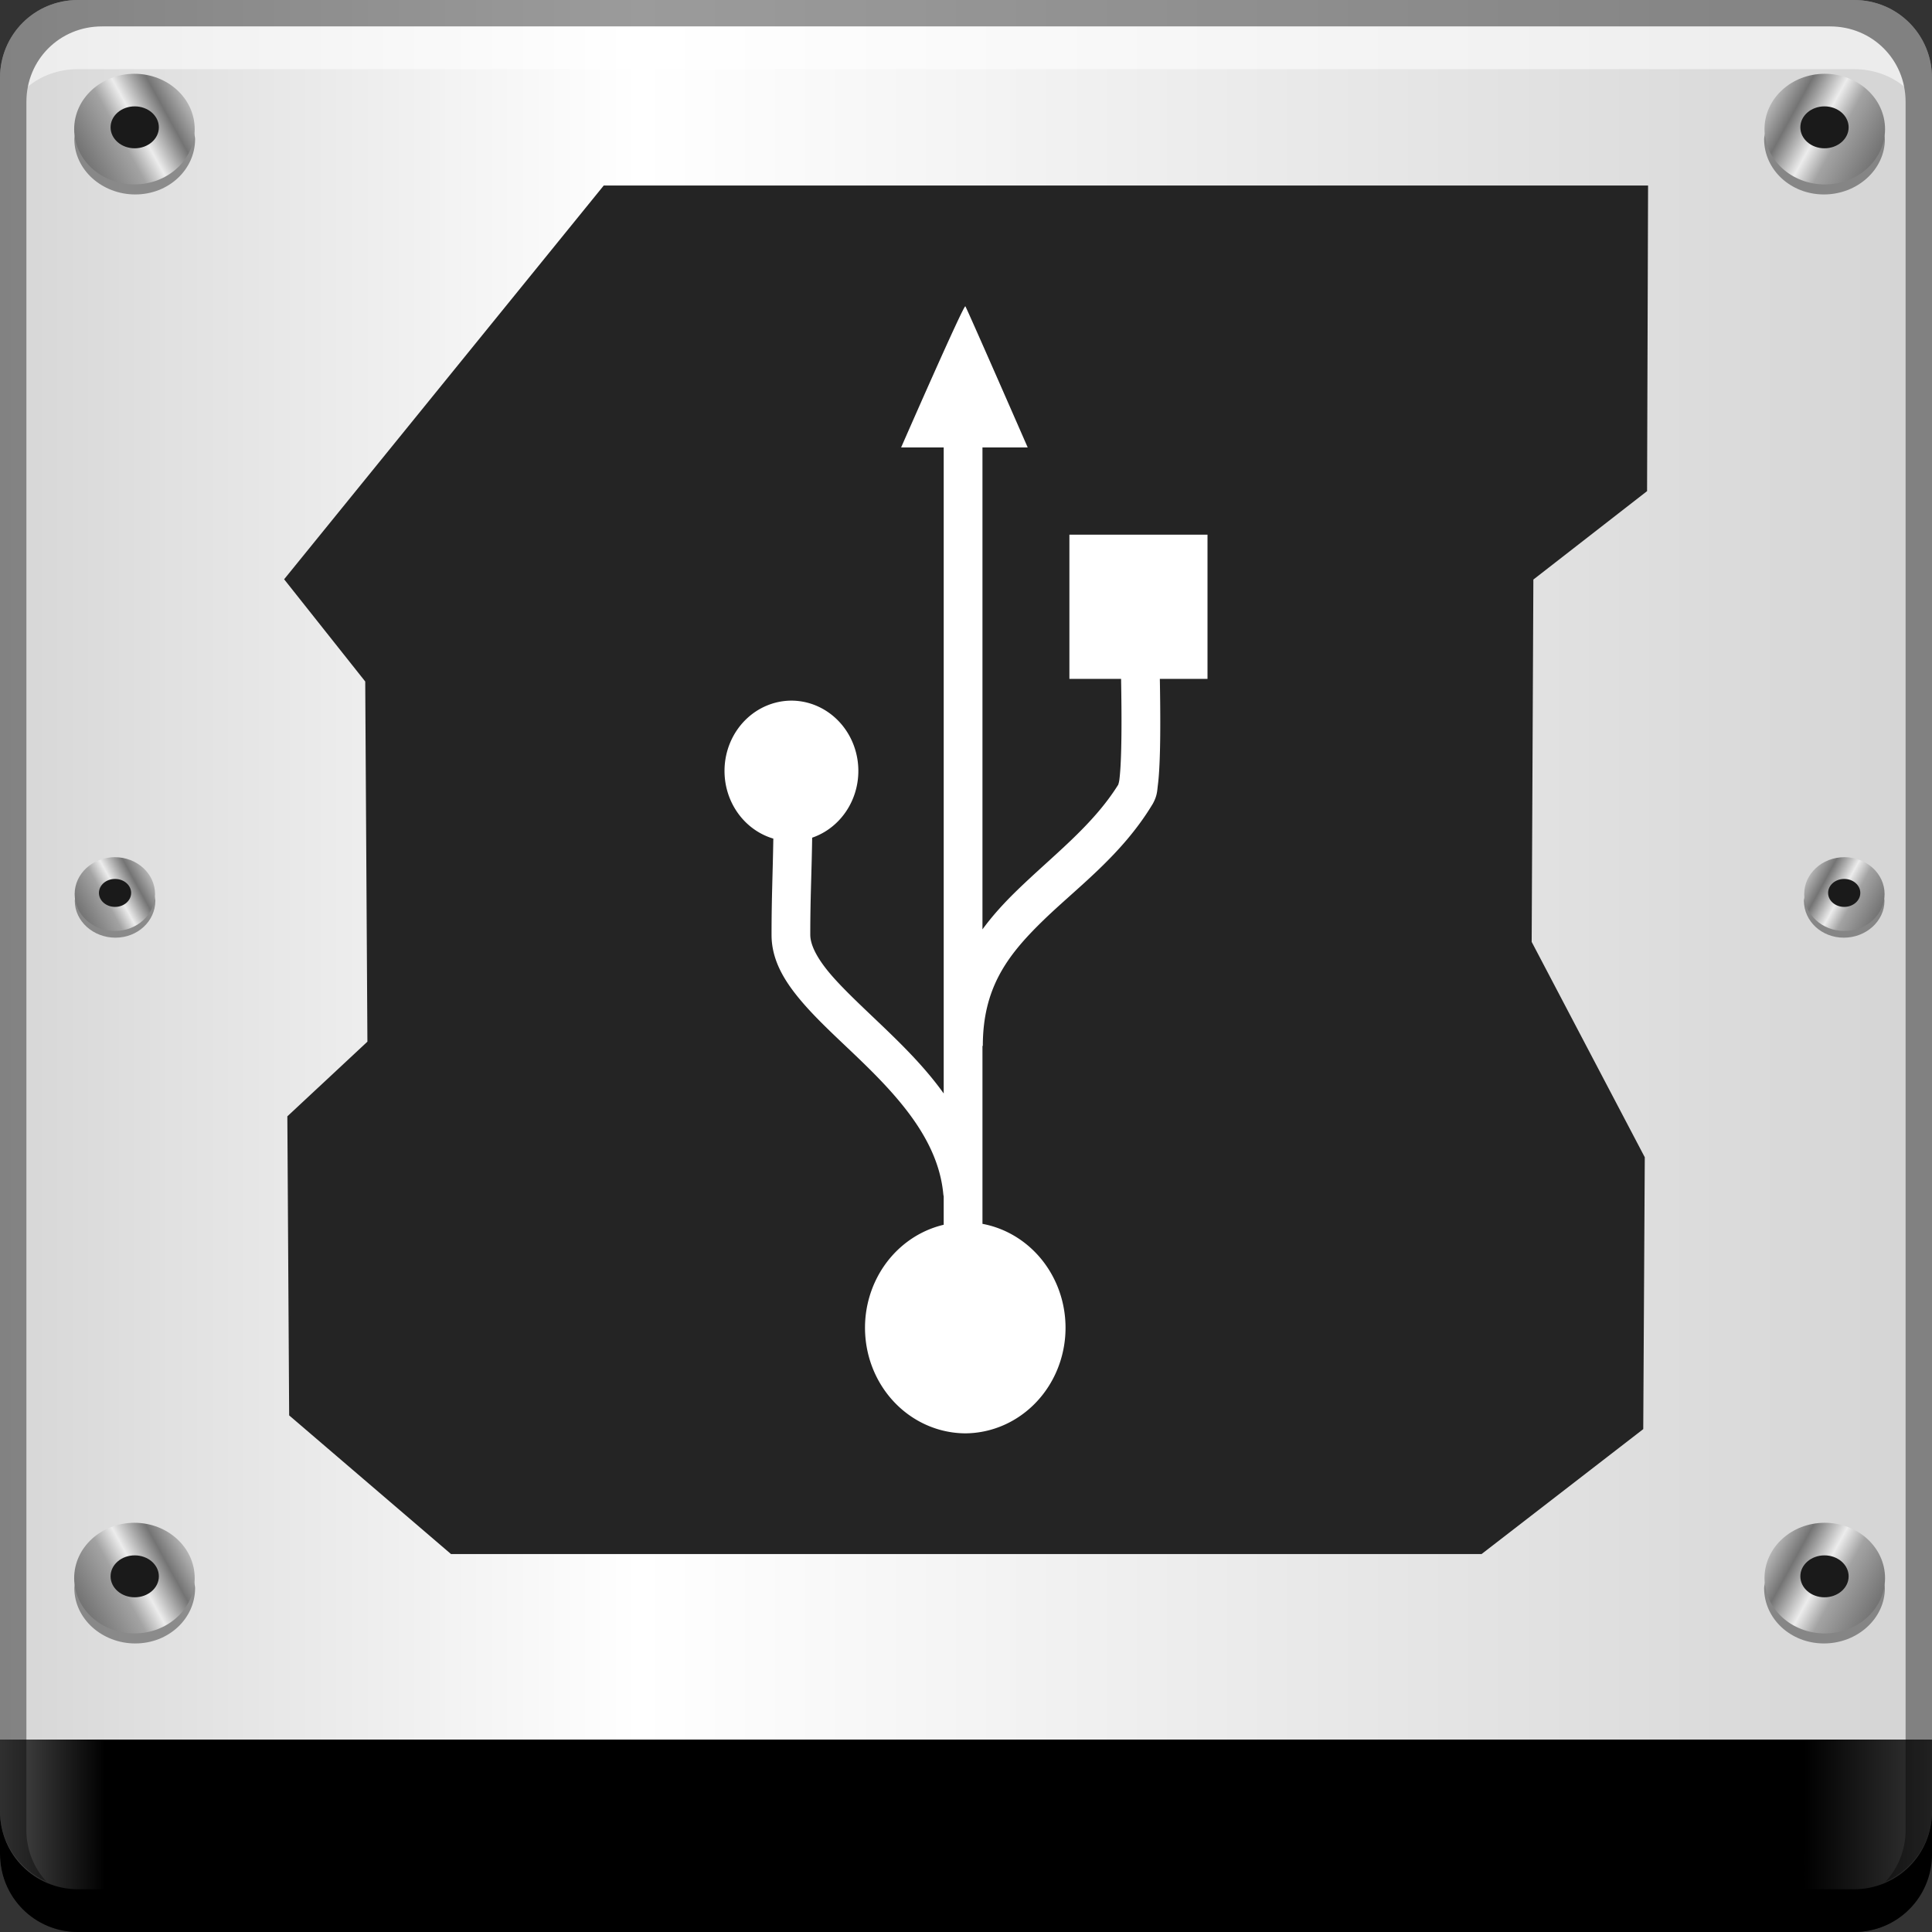 <?xml version="1.0" encoding="UTF-8" standalone="no"?>
<!-- Created with Inkscape (http://www.inkscape.org/) -->

<svg
   xmlns:dc="http://purl.org/dc/elements/1.1/"
   xmlns:cc="http://creativecommons.org/ns#"
   xmlns:rdf="http://www.w3.org/1999/02/22-rdf-syntax-ns#"
   xmlns:svg="http://www.w3.org/2000/svg"
   xmlns="http://www.w3.org/2000/svg"
   xmlns:xlink="http://www.w3.org/1999/xlink"
   xmlns:sodipodi="http://sodipodi.sourceforge.net/DTD/sodipodi-0.dtd"
   xmlns:inkscape="http://www.inkscape.org/namespaces/inkscape"
   width="48"
   height="48"
   id="svg2"
   version="1.1"
   inkscape:version="0.48+devel r12149"
   sodipodi:docname="drive-harddisk-usb.svg">
  <rect width="100%" height="100%" fill="#333333" stroke="none"/>
  <defs
     id="defs4">
    <linearGradient
       id="linearGradient7983-4">
      <stop
         id="stop7985-8"
         offset="0"
         style="stop-color:#000000;stop-opacity:1;" />
      <stop
         style="stop-color:#848484;stop-opacity:1;"
         offset="0.041"
         id="stop7987-0" />
      <stop
         id="stop7989-7"
         offset="0.119"
         style="stop-color:#000000;stop-opacity:1;" />
      <stop
         style="stop-color:#000000;stop-opacity:1;"
         offset="0.871"
         id="stop7991-0" />
      <stop
         id="stop7993-5"
         offset="0.966"
         style="stop-color:#5a5a5a;stop-opacity:1;" />
      <stop
         id="stop7995-7"
         offset="1"
         style="stop-color:#000000;stop-opacity:1;" />
    </linearGradient>
    <linearGradient
       inkscape:collect="always"
       xlink:href="#linearGradient1264-7"
       id="linearGradient1230-7"
       x1="3.764"
       y1="1025.902"
       x2="44.17"
       y2="1025.902"
       gradientUnits="userSpaceOnUse"
       gradientTransform="matrix(1.39,0,0,1.088,-9.342,-90.793)" />
    <linearGradient
       id="linearGradient1264-7">
      <stop
         style="stop-color:#626262;stop-opacity:1;"
         offset="0"
         id="stop1266-5" />
      <stop
         id="stop1268-3"
         offset="0.018"
         style="stop-color:#ababab;stop-opacity:1;" />
      <stop
         id="stop1270-5"
         offset="0.047"
         style="stop-color:#d2d2d2;stop-opacity:1" />
      <stop
         id="stop1272-4"
         offset="0.356"
         style="stop-color:#ffffff;stop-opacity:1" />
      <stop
         style="stop-color:#d2d2d2;stop-opacity:1"
         offset="0.956"
         id="stop1274-3" />
      <stop
         id="stop1276-4"
         offset="0.978"
         style="stop-color:#ababab;stop-opacity:1;" />
      <stop
         style="stop-color:#626262;stop-opacity:1;"
         offset="1"
         id="stop1278-6" />
    </linearGradient>
    <linearGradient
       inkscape:collect="always"
       xlink:href="#linearGradient5296-9-9-7"
       id="linearGradient5329-3-7"
       gradientUnits="userSpaceOnUse"
       x1="40.215"
       y1="41.279"
       x2="42.977"
       y2="39.026" />
    <linearGradient
       id="linearGradient5296-9-9-7">
      <stop
         style="stop-color:#626262;stop-opacity:1"
         offset="0"
         id="stop5298-3-2" />
      <stop
         id="stop5300-5-1"
         offset="0.401"
         style="stop-color:#a3a3a3;stop-opacity:1" />
      <stop
         style="stop-color:#ececec;stop-opacity:1"
         offset="0.543"
         id="stop5302-2-9" />
      <stop
         id="stop5304-4-9"
         offset="0.756"
         style="stop-color:#747474;stop-opacity:1" />
      <stop
         style="stop-color:#d5d5d5;stop-opacity:1"
         offset="1"
         id="stop5306-3-0" />
    </linearGradient>
    <linearGradient
       inkscape:collect="always"
       xlink:href="#linearGradient5296-9-9-7"
       id="linearGradient1359"
       gradientUnits="userSpaceOnUse"
       x1="40.215"
       y1="41.279"
       x2="42.977"
       y2="39.026" />
    <linearGradient
       inkscape:collect="always"
       xlink:href="#linearGradient5296-9-9-7"
       id="linearGradient1369"
       gradientUnits="userSpaceOnUse"
       x1="40.215"
       y1="41.279"
       x2="42.977"
       y2="39.026" />
    <linearGradient
       inkscape:collect="always"
       xlink:href="#linearGradient5296-9-9-7"
       id="linearGradient1395"
       gradientUnits="userSpaceOnUse"
       x1="40.215"
       y1="41.279"
       x2="42.977"
       y2="39.026" />
    <linearGradient
       inkscape:collect="always"
       xlink:href="#linearGradient5296-9-9-7"
       id="linearGradient1397"
       gradientUnits="userSpaceOnUse"
       x1="40.215"
       y1="41.279"
       x2="42.977"
       y2="39.026" />
    <linearGradient
       inkscape:collect="always"
       xlink:href="#linearGradient5296-9-9-7"
       id="linearGradient1399"
       gradientUnits="userSpaceOnUse"
       x1="40.215"
       y1="41.279"
       x2="42.977"
       y2="39.026" />
    <linearGradient
       y2="1048.498"
       x2="44.236"
       y1="1048.498"
       x1="3.778"
       gradientTransform="matrix(1.388,0,0,1.088,-9.334,-90.793)"
       gradientUnits="userSpaceOnUse"
       id="linearGradient1767"
       xlink:href="#linearGradient7983-4"
       inkscape:collect="always" />
  </defs>
  <sodipodi:namedview
     id="base"
     pagecolor="#ffffff"
     bordercolor="#666666"
     borderopacity="1.0"
     inkscape:pageopacity="0.0"
     inkscape:pageshadow="2"
     inkscape:zoom="5.9220193"
     inkscape:cx="-9.580223"
     inkscape:cy="19.419314"
     inkscape:document-units="px"
     inkscape:current-layer="layer1"
     showgrid="false"
     inkscape:window-width="1366"
     inkscape:window-height="716"
     inkscape:window-x="0"
     inkscape:window-y="28"
     inkscape:window-maximized="1"
     showguides="false" />
  <g
     inkscape:label="Capa 1"
     inkscape:groupmode="layer"
     id="layer1"
     transform="translate(0,-1004.362)">
    <path
       style="fill:url(#linearGradient1767);fill-opacity:1;stroke:none;display:inline"
       d="m -4.5977783e-7,1047.55 0,2.875 c 0,1.077 0.86,1.938 1.937,1.938 l 44.125,0 c 1.077,0 1.938,-0.86 1.938,-1.938 L 48,1047.581 -4.5977783e-7,1047.55 Z"
       id="path6742-4-8"
       inkscape:connector-curvature="0" />
    <path
       style="fill:url(#linearGradient1230-7);fill-opacity:1;stroke:none;display:inline"
       d="m 1.937,1004.362 c -1.077,0 -1.937,0.86 -1.937,1.938 l 0,41.281 L 48,1047.581 l 0,-41.281 c 0,-1.077 -0.86,-1.938 -1.938,-1.938 L 1.937,1004.362 Z"
       id="path1590"
       inkscape:connector-curvature="0" />
    <g
       id="g5324-8-6"
       transform="matrix(1.042,0,0,1.333,-40.107,-348.857)">
      <path
         style="fill:#000000;fill-opacity:0.38;stroke:none"
         d="m 40.29,1044.643 c -0.006,0.04 -0.027,0.084 -0.027,0.125 0,0.57 0.66,1.031 1.453,1.031 0.794,0 1.426,-0.462 1.426,-1.031 0,-0.041 -0.02,-0.085 -0.027,-0.125 -0.084,0.512 -0.663,0.906 -1.399,0.906 C 40.98,1045.55 40.374,1045.156 40.29,1044.643 Z"
         id="path5318-6-6"
         inkscape:connector-curvature="0" />
      <path
         sodipodi:type="arc"
         style="fill:url(#linearGradient5329-3-7);fill-opacity:1;stroke:none"
         id="path5320-3-6"
         sodipodi:cx="41.706402"
         sodipodi:cy="40.21875"
         sodipodi:rx="1.6685976"
         sodipodi:ry="1.03125"
         d="m 43.375,40.219 c 0,0.57 -0.747,1.031 -1.669,1.031 -0.922,0 -1.669,-0.462 -1.669,-1.031 0,-0.57 0.747,-1.031 1.669,-1.031 C 42.628,39.188 43.375,39.649 43.375,40.219 Z"
         transform="matrix(0.861,0,0,1,5.787,1004.362)" />
      <path
         transform="matrix(0.345,0,0,0.379,27.314,1029.305)"
         d="m 43.375,40.219 c 0,0.57 -0.747,1.031 -1.669,1.031 -0.922,0 -1.669,-0.462 -1.669,-1.031 0,-0.57 0.747,-1.031 1.669,-1.031 C 42.628,39.188 43.375,39.649 43.375,40.219 Z"
         sodipodi:ry="1.03125"
         sodipodi:rx="1.6685976"
         sodipodi:cy="40.21875"
         sodipodi:cx="41.706402"
         id="path5322-6-4"
         style="fill:#1a1a1a;fill-opacity:1;stroke:none"
         sodipodi:type="arc" />
    </g>
    <g
       transform="matrix(0.695,0,0,0.889,-26.125,97.943)"
       id="g1349">
      <path
         inkscape:connector-curvature="0"
         id="path1351"
         d="m 40.29,1044.643 c -0.006,0.04 -0.027,0.084 -0.027,0.125 0,0.57 0.66,1.031 1.453,1.031 0.794,0 1.426,-0.462 1.426,-1.031 0,-0.041 -0.02,-0.085 -0.027,-0.125 -0.084,0.512 -0.663,0.906 -1.399,0.906 C 40.98,1045.55 40.374,1045.156 40.29,1044.643 Z"
         style="fill:#000000;fill-opacity:0.38;stroke:none" />
      <path
         transform="matrix(0.861,0,0,1,5.787,1004.362)"
         d="m 43.375,40.219 c 0,0.57 -0.747,1.031 -1.669,1.031 -0.922,0 -1.669,-0.462 -1.669,-1.031 0,-0.57 0.747,-1.031 1.669,-1.031 C 42.628,39.188 43.375,39.649 43.375,40.219 Z"
         sodipodi:ry="1.03125"
         sodipodi:rx="1.6685976"
         sodipodi:cy="40.21875"
         sodipodi:cx="41.706402"
         id="path1353"
         style="fill:url(#linearGradient1359);fill-opacity:1;stroke:none"
         sodipodi:type="arc" />
      <path
         sodipodi:type="arc"
         style="fill:#1a1a1a;fill-opacity:1;stroke:none"
         id="path1355"
         sodipodi:cx="41.706402"
         sodipodi:cy="40.21875"
         sodipodi:rx="1.6685976"
         sodipodi:ry="1.03125"
         d="m 43.375,40.219 c 0,0.57 -0.747,1.031 -1.669,1.031 -0.922,0 -1.669,-0.462 -1.669,-1.031 0,-0.57 0.747,-1.031 1.669,-1.031 C 42.628,39.188 43.375,39.649 43.375,40.219 Z"
         transform="matrix(0.345,0,0,0.379,27.314,1029.305)" />
    </g>
    <g
       id="g1361"
       transform="matrix(1.042,0,0,1.333,-40.107,-384.857)">
      <path
         style="fill:#000000;fill-opacity:0.38;stroke:none"
         d="m 40.29,1044.643 c -0.006,0.04 -0.027,0.084 -0.027,0.125 0,0.57 0.66,1.031 1.453,1.031 0.794,0 1.426,-0.462 1.426,-1.031 0,-0.041 -0.02,-0.085 -0.027,-0.125 -0.084,0.512 -0.663,0.906 -1.399,0.906 C 40.98,1045.55 40.374,1045.156 40.29,1044.643 Z"
         id="path1363"
         inkscape:connector-curvature="0" />
      <path
         sodipodi:type="arc"
         style="fill:url(#linearGradient1369);fill-opacity:1;stroke:none"
         id="path1365"
         sodipodi:cx="41.706402"
         sodipodi:cy="40.21875"
         sodipodi:rx="1.6685976"
         sodipodi:ry="1.03125"
         d="m 43.375,40.219 c 0,0.57 -0.747,1.031 -1.669,1.031 -0.922,0 -1.669,-0.462 -1.669,-1.031 0,-0.57 0.747,-1.031 1.669,-1.031 C 42.628,39.188 43.375,39.649 43.375,40.219 Z"
         transform="matrix(0.861,0,0,1,5.787,1004.362)" />
      <path
         transform="matrix(0.345,0,0,0.379,27.314,1029.305)"
         d="m 43.375,40.219 c 0,0.57 -0.747,1.031 -1.669,1.031 -0.922,0 -1.669,-0.462 -1.669,-1.031 0,-0.57 0.747,-1.031 1.669,-1.031 C 42.628,39.188 43.375,39.649 43.375,40.219 Z"
         sodipodi:ry="1.03125"
         sodipodi:rx="1.6685976"
         sodipodi:cy="40.21875"
         sodipodi:cx="41.706402"
         id="path1367"
         style="fill:#1a1a1a;fill-opacity:1;stroke:none"
         sodipodi:type="arc" />
    </g>
    <g
       transform="matrix(-1.042,0,0,1.333,88.783,-348.857)"
       id="g1371">
      <path
         inkscape:connector-curvature="0"
         id="path1373"
         d="m 40.29,1044.643 c -0.006,0.04 -0.027,0.084 -0.027,0.125 0,0.57 0.66,1.031 1.453,1.031 0.794,0 1.426,-0.462 1.426,-1.031 0,-0.041 -0.02,-0.085 -0.027,-0.125 -0.084,0.512 -0.663,0.906 -1.399,0.906 C 40.98,1045.55 40.374,1045.156 40.29,1044.643 Z"
         style="fill:#000000;fill-opacity:0.38;stroke:none" />
      <path
         transform="matrix(0.861,0,0,1,5.787,1004.362)"
         d="m 43.375,40.219 c 0,0.57 -0.747,1.031 -1.669,1.031 -0.922,0 -1.669,-0.462 -1.669,-1.031 0,-0.57 0.747,-1.031 1.669,-1.031 C 42.628,39.188 43.375,39.649 43.375,40.219 Z"
         sodipodi:ry="1.03125"
         sodipodi:rx="1.6685976"
         sodipodi:cy="40.21875"
         sodipodi:cx="41.706402"
         id="path1375"
         style="fill:url(#linearGradient1395);fill-opacity:1;stroke:none"
         sodipodi:type="arc" />
      <path
         sodipodi:type="arc"
         style="fill:#1a1a1a;fill-opacity:1;stroke:none"
         id="path1377"
         sodipodi:cx="41.706402"
         sodipodi:cy="40.21875"
         sodipodi:rx="1.6685976"
         sodipodi:ry="1.03125"
         d="m 43.375,40.219 c 0,0.57 -0.747,1.031 -1.669,1.031 -0.922,0 -1.669,-0.462 -1.669,-1.031 0,-0.57 0.747,-1.031 1.669,-1.031 C 42.628,39.188 43.375,39.649 43.375,40.219 Z"
         transform="matrix(0.345,0,0,0.379,27.314,1029.305)" />
    </g>
    <g
       id="g1379"
       transform="matrix(-0.695,0,0,0.889,74.802,97.943)">
      <path
         style="fill:#000000;fill-opacity:0.38;stroke:none"
         d="m 40.29,1044.643 c -0.006,0.04 -0.027,0.084 -0.027,0.125 0,0.57 0.66,1.031 1.453,1.031 0.794,0 1.426,-0.462 1.426,-1.031 0,-0.041 -0.02,-0.085 -0.027,-0.125 -0.084,0.512 -0.663,0.906 -1.399,0.906 C 40.98,1045.55 40.374,1045.156 40.29,1044.643 Z"
         id="path1381"
         inkscape:connector-curvature="0" />
      <path
         sodipodi:type="arc"
         style="fill:url(#linearGradient1397);fill-opacity:1;stroke:none"
         id="path1383"
         sodipodi:cx="41.706402"
         sodipodi:cy="40.21875"
         sodipodi:rx="1.6685976"
         sodipodi:ry="1.03125"
         d="m 43.375,40.219 c 0,0.57 -0.747,1.031 -1.669,1.031 -0.922,0 -1.669,-0.462 -1.669,-1.031 0,-0.57 0.747,-1.031 1.669,-1.031 C 42.628,39.188 43.375,39.649 43.375,40.219 Z"
         transform="matrix(0.861,0,0,1,5.787,1004.362)" />
      <path
         transform="matrix(0.345,0,0,0.379,27.314,1029.305)"
         d="m 43.375,40.219 c 0,0.57 -0.747,1.031 -1.669,1.031 -0.922,0 -1.669,-0.462 -1.669,-1.031 0,-0.57 0.747,-1.031 1.669,-1.031 C 42.628,39.188 43.375,39.649 43.375,40.219 Z"
         sodipodi:ry="1.03125"
         sodipodi:rx="1.6685976"
         sodipodi:cy="40.21875"
         sodipodi:cx="41.706402"
         id="path1385"
         style="fill:#1a1a1a;fill-opacity:1;stroke:none"
         sodipodi:type="arc" />
    </g>
    <g
       transform="matrix(-1.042,0,0,1.333,88.783,-384.857)"
       id="g1387">
      <path
         inkscape:connector-curvature="0"
         id="path1389"
         d="m 40.29,1044.643 c -0.006,0.04 -0.027,0.084 -0.027,0.125 0,0.57 0.66,1.031 1.453,1.031 0.794,0 1.426,-0.462 1.426,-1.031 0,-0.041 -0.02,-0.085 -0.027,-0.125 -0.084,0.512 -0.663,0.906 -1.399,0.906 C 40.98,1045.55 40.374,1045.156 40.29,1044.643 Z"
         style="fill:#000000;fill-opacity:0.38;stroke:none" />
      <path
         transform="matrix(0.861,0,0,1,5.787,1004.362)"
         d="m 43.375,40.219 c 0,0.57 -0.747,1.031 -1.669,1.031 -0.922,0 -1.669,-0.462 -1.669,-1.031 0,-0.57 0.747,-1.031 1.669,-1.031 C 42.628,39.188 43.375,39.649 43.375,40.219 Z"
         sodipodi:ry="1.03125"
         sodipodi:rx="1.6685976"
         sodipodi:cy="40.21875"
         sodipodi:cx="41.706402"
         id="path1391"
         style="fill:url(#linearGradient1399);fill-opacity:1;stroke:none"
         sodipodi:type="arc" />
      <path
         sodipodi:type="arc"
         style="fill:#1a1a1a;fill-opacity:1;stroke:none"
         id="path1393"
         sodipodi:cx="41.706402"
         sodipodi:cy="40.21875"
         sodipodi:rx="1.6685976"
         sodipodi:ry="1.03125"
         d="m 43.375,40.219 c 0,0.57 -0.747,1.031 -1.669,1.031 -0.922,0 -1.669,-0.462 -1.669,-1.031 0,-0.57 0.747,-1.031 1.669,-1.031 C 42.628,39.188 43.375,39.649 43.375,40.219 Z"
         transform="matrix(0.345,0,0,0.379,27.314,1029.305)" />
    </g>
    <rect
       style="opacity:0.97;fill:none;stroke:none"
       id="rect4385"
       width="48"
       height="48"
       x="4.5977782e-07"
       y="1004.362"
       ry="0"
       rx="0" />
    <rect
       style="opacity:0.97;fill:none;stroke:none"
       id="rect4385-0"
       width="48"
       height="48"
       x="4.5977782e-07"
       y="1004.362"
       ry="0"
       rx="0" />
    <path
       style="fill:#242424;fill-opacity:1;stroke:none;display:inline"
       d="m 11.205,1042.972 25.604,0 4.017,-3.104 0.038,-6.754 -2.81,-5.351 0.042,-9.002 2.825,-2.197 0.025,-7.593 -9.946,0 -16,0 -7.941,9.783 2.015,2.54 0.054,8.948 -1.989,1.855 L 7.184,1039.527 Z"
       id="path6707-4"
       inkscape:connector-curvature="0"
       sodipodi:nodetypes="cccccccccccccccc" />
    <path
       inkscape:connector-curvature="0"
       style="fill:#ffffff;fill-opacity:1;fill-rule:nonzero;stroke:none"
       d="m 18.001,1023.47 a 1.667,1.746 0 0 0 1.212,1.727 c -0.014,0.902 -0.044,1.445 -0.044,2.393 0,0.643 0.338,1.172 0.749,1.655 0.412,0.483 0.927,0.944 1.435,1.434 1.017,0.98 1.965,2.042 2.084,3.359 a 0.482,0.505 0 0 0 0.009,0.047 l 0,0.706 a 2.505,2.623 0 0 0 0.535,5.182 2.505,2.623 0 0 0 0.428,-5.205 l 0,-4.421 0.009,0 c 0,-1.427 0.6,-2.235 1.457,-3.075 0.857,-0.841 1.978,-1.638 2.754,-2.921 a 0.482,0.505 0 0 0 0.013,-0.021 c 0.11,-0.202 0.106,-0.312 0.126,-0.471 0.02,-0.159 0.032,-0.344 0.041,-0.55 0.018,-0.412 0.02,-0.912 0.016,-1.404 -0.002,-0.232 -0.005,-0.459 -0.009,-0.676 l 1.184,0 0,-3.583 -3.431,0 0,3.583 1.284,0 c 0.004,0.22 0.007,0.452 0.009,0.685 0.004,0.483 8.05e-4,0.969 -0.016,1.348 -0.008,0.19 -0.021,0.355 -0.035,0.468 -0.007,0.056 -0.021,0.101 -0.028,0.126 4.03e-4,0 -4.76e-4,0 0,0 -0.646,1.037 -1.649,1.778 -2.565,2.676 -0.286,0.281 -0.563,0.584 -0.809,0.92 l 0,-11.973 1.124,0 c 0,0 -1.51,-3.454 -1.549,-3.507 -0.038,-0.054 -1.596,3.507 -1.596,3.507 l 1.058,0 0,16.05 c -0.431,-0.603 -0.952,-1.127 -1.442,-1.599 -0.524,-0.504 -1.024,-0.96 -1.369,-1.364 -0.345,-0.405 -0.504,-0.734 -0.504,-0.982 0,-0.933 0.033,-1.478 0.047,-2.41 A 1.667,1.746 0 0 0 19.669,1021.769 1.667,1.746 0 0 0 18.001,1023.463 Z"
       id="rect1933" />
    <g
       transform="translate(-384.571,504.564)"
       id="g1395">
      <path
         id="rect846"
         d="m 384.571,544.798 0,1.062 c 0,1.077 0.86,1.938 1.938,1.938 l 44.125,0 c 1.077,0 1.938,-0.86 1.938,-1.938 l 0,-1.062 c 0,1.077 -0.86,1.938 -1.938,1.938 l -44.125,0 C 385.432,546.735 384.571,545.875 384.571,544.798 Z"
         style="fill:#000000;fill-opacity:1;stroke:none"
         inkscape:connector-curvature="0" />
      <path
         id="path7515"
         d="m 387.103,500.454 c -0.917,0 -1.671,0.639 -1.844,1.5 0.336,-0.28 0.775,-0.438 1.25,-0.438 l 44.125,0 c 0.475,0 0.914,0.158 1.25,0.438 -0.173,-0.861 -0.927,-1.5 -1.844,-1.5 L 387.103,500.454 Z"
         style="fill:#ffffff;fill-opacity:0.537;stroke:none"
         inkscape:connector-curvature="0" />
      <path
         id="rect4280-3"
         d="m 386.509,499.798 c -1.077,0 -1.938,0.86 -1.938,1.938 l 0,43.062 c 0,0.793 0.48,1.449 1.156,1.75 -0.309,-0.333 -0.5,-0.782 -0.5,-1.281 l 0,-42.938 c 0,-1.048 0.827,-1.875 1.875,-1.875 l 42.938,0 c 1.048,0 1.875,0.827 1.875,1.875 l 0,42.938 c 0,0.499 -0.191,0.948 -0.5,1.281 0.676,-0.301 1.156,-0.957 1.156,-1.75 l 0,-43.062 c 0,-1.077 -0.86,-1.938 -1.938,-1.938 L 386.509,499.798 Z"
         style="fill:#000000;fill-opacity:0.392;stroke:none"
         inkscape:connector-curvature="0" />
    </g>
  </g>
</svg>
